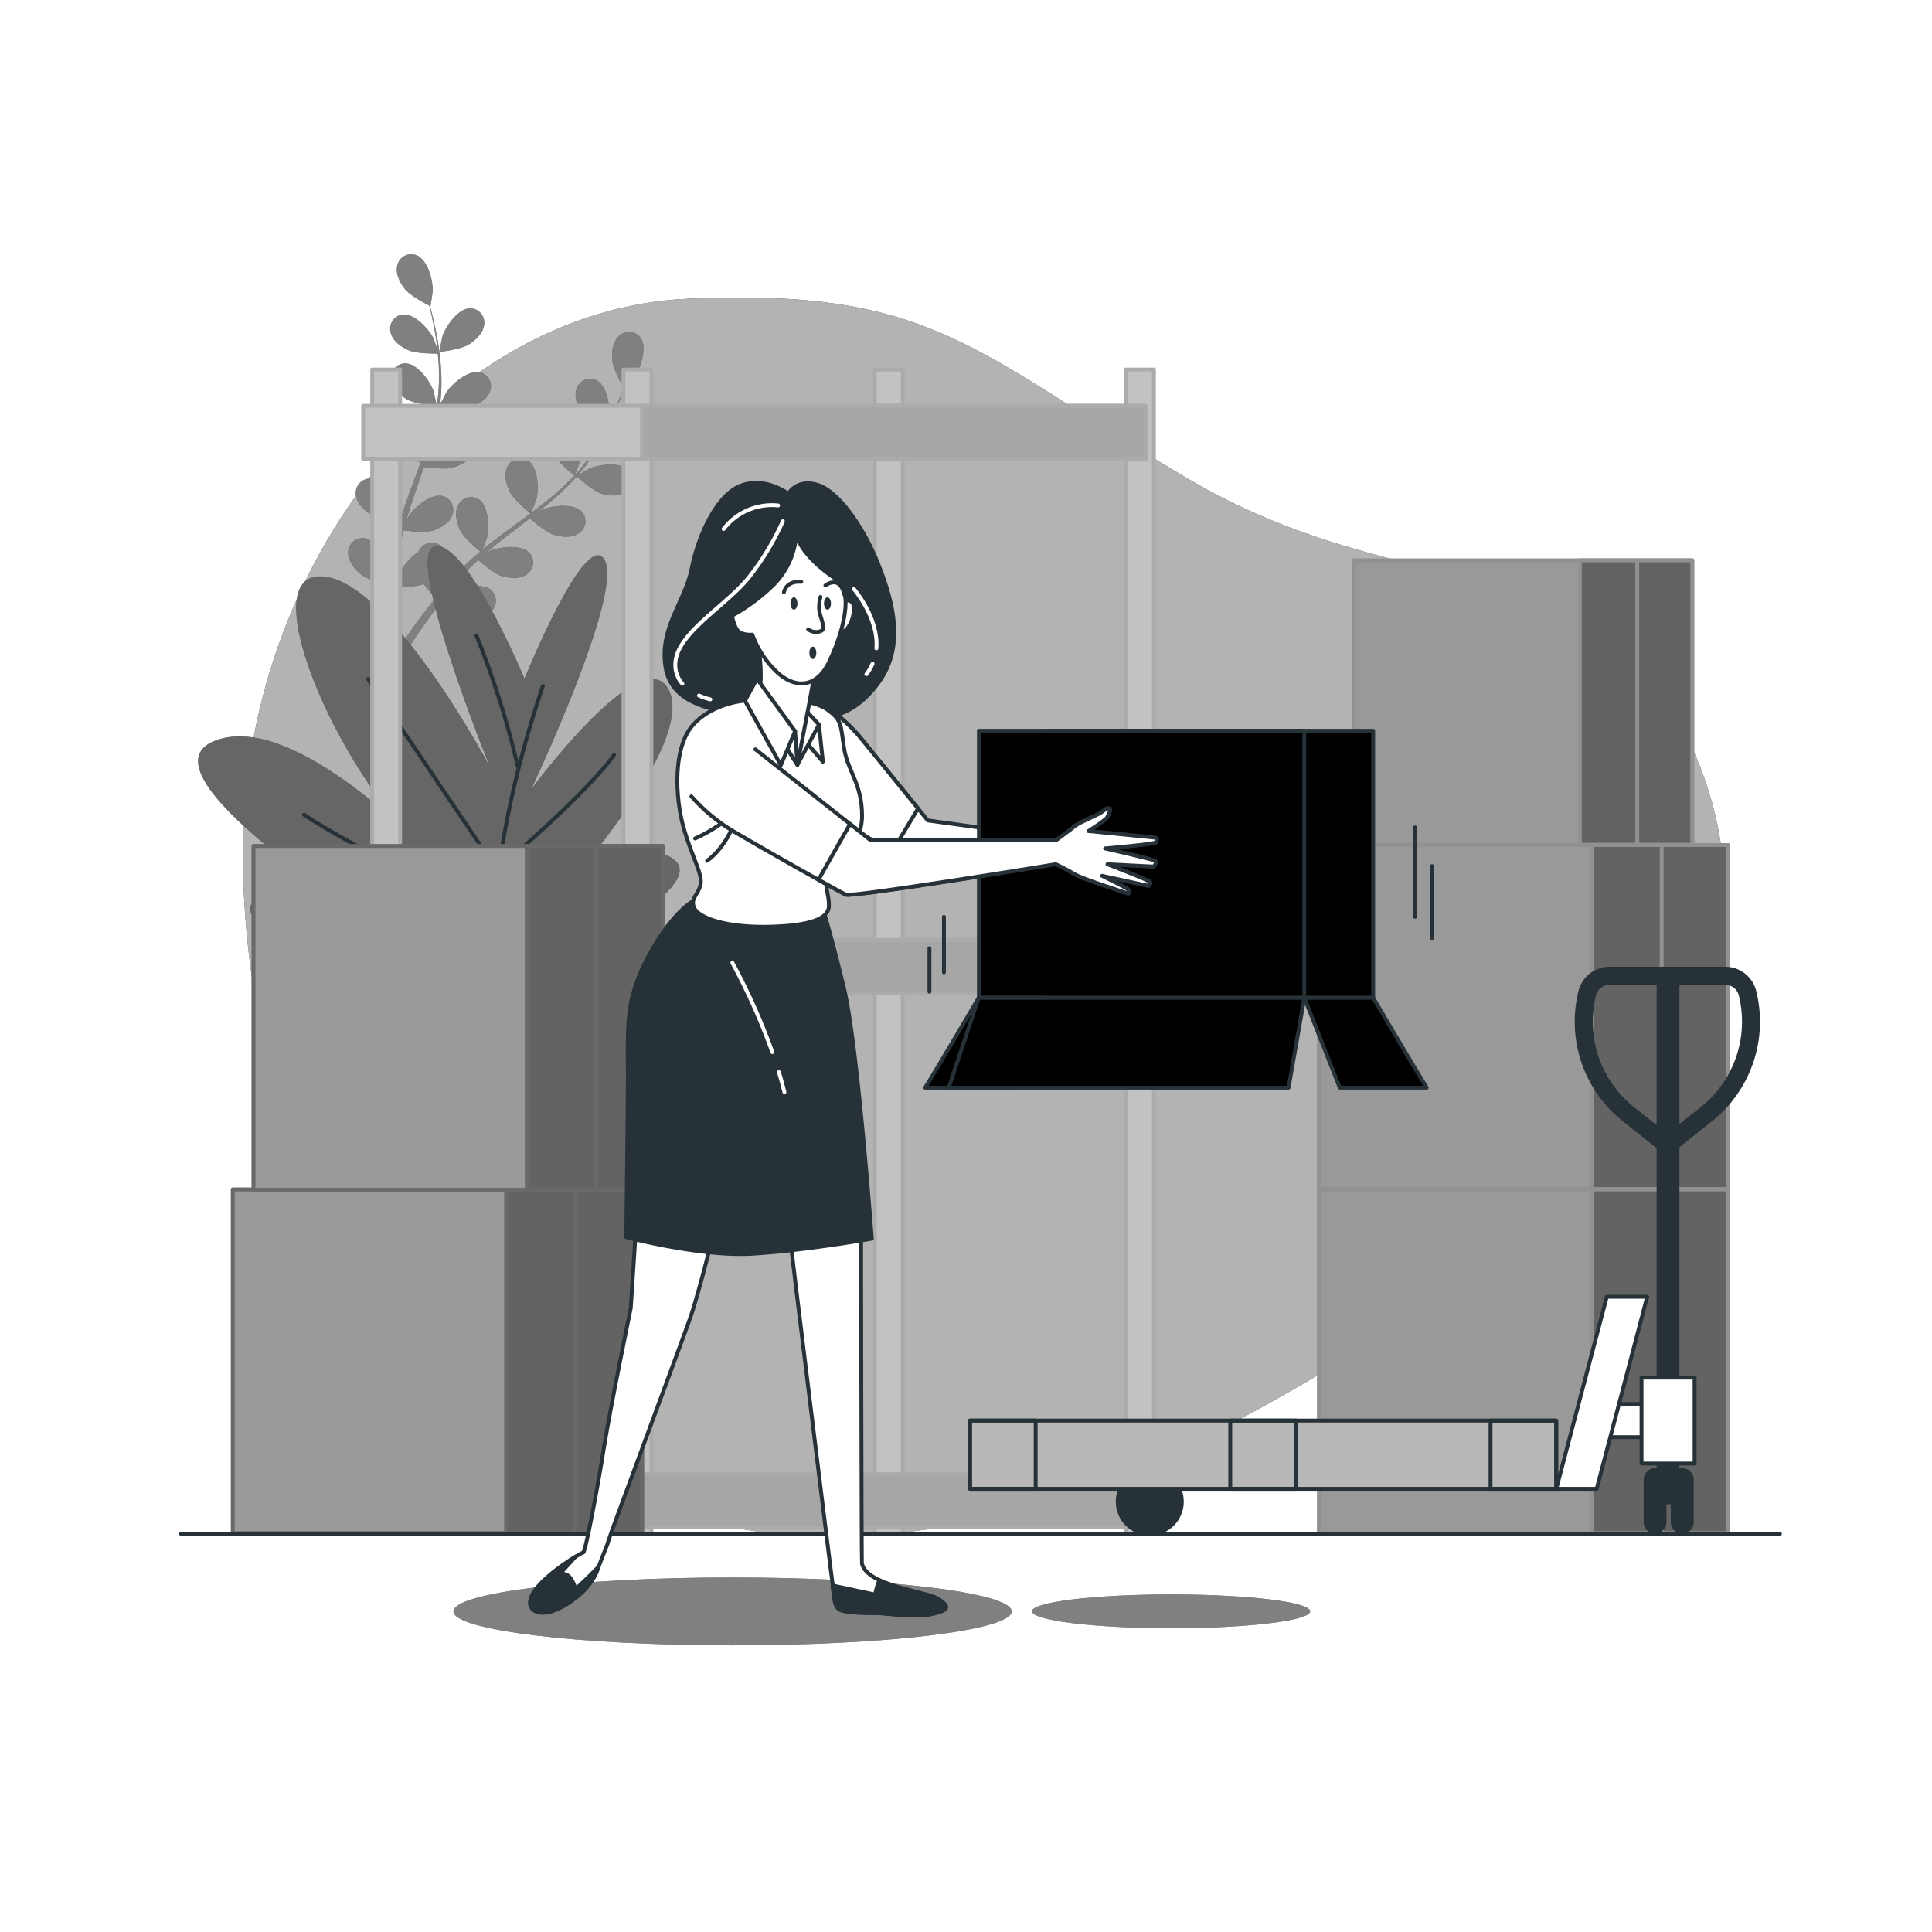 <svg class="animated" id="freepik_stories-empty" xmlns="http://www.w3.org/2000/svg" xmlns:xlink="http://www.w3.org/1999/xlink" viewBox="0 0 500 500" version="1.1" xmlns:svgjs="http://svgjs.com/svgjs"><style>svg#freepik_stories-empty:not(.animated) .animable {opacity: 0;}svg#freepik_stories-empty.animated #freepik--background-simple--inject-86 {animation: 1.5s Infinite  linear wind;animation-delay: 0s;}svg#freepik_stories-empty.animated #freepik--Plants--inject-86 {animation: 1.5s Infinite  linear wind;animation-delay: 0s;}svg#freepik_stories-empty.animated #freepik--Boxes--inject-86 {animation: 6s Infinite  linear floating;animation-delay: 0s;}svg#freepik_stories-empty.animated #freepik--Character--inject-86 {animation: 6s Infinite  linear wind;animation-delay: 0s;}            @keyframes wind {                0% {                    transform: rotate( 0deg );                }                25% {                    transform: rotate( 1deg );                }                75% {                    transform: rotate( -1deg );                }            }                    @keyframes floating {                0% {                    opacity: 1;                    transform: translateY(0px);                }                50% {                    transform: translateY(-10px);                }                100% {                    opacity: 1;                    transform: translateY(0px);                }            }        </style><g id="freepik--background-simple--inject-86" class="animable" style="transform-origin: 254.593px 237.305px;"><path d="M101.17,344.29s40.41,51.17,109.47,53.25,130.82-41,181.77-74.52,67.67-89.68,42.23-136-71.6-30.45-127-63S242.31,74.4,178,77.32,60.54,148.92,62.88,225.86,101.17,344.29,101.17,344.29Z" style="fill: #000000; transform-origin: 254.593px 237.305px;" id="elwvt1a75wxt7" class="animable"></path><g id="eltxkfy6hveq"><path d="M101.17,344.29s40.41,51.17,109.47,53.25,130.82-41,181.77-74.52,67.67-89.68,42.23-136-71.6-30.45-127-63S242.31,74.4,178,77.32,60.54,148.92,62.88,225.86,101.17,344.29,101.17,344.29Z" style="fill: rgb(255, 255, 255); opacity: 0.7; transform-origin: 254.593px 237.305px;" class="animable" id="eleegvo67utkm"></path></g></g><g id="freepik--Plants--inject-86" class="animable" style="transform-origin: 113.579px 157.342px;"><path d="M113.73,91.08c-.06,0,.7-3.73.77-4,.86-2.67,4.1-7.31,7.23-7.3A3.71,3.71,0,0,1,125.3,84c-.23,2.2-2.21,4.08-4,5.16C119.2,90.47,113.73,91.08,113.73,91.08Z" style="fill: #000000; transform-origin: 119.531px 85.43px;" id="elilufh5rmnfe" class="animable"></path><path d="M107.66,66c3,1.06,4.42,6.52,4.32,9.32,0,.24-.56,4-.61,4l-.06,0c.23.86.48,1.79.73,2.81.44,1.88.92,4,1.29,6.36a65.63,65.63,0,0,1,.84,7.64,48.28,48.28,0,0,1-.29,8.6.36.36,0,0,0,0,.1c.39-.83,1.55-3.13,1.65-3.29,1.54-2.34,5.88-6,8.91-5.13a3.7,3.7,0,0,1,2.32,5c-.8,2.06-3.2,3.35-5.21,3.92-2.27.65-7.33-.11-7.73-.18a65.43,65.43,0,0,1-1.86,8.57q-.7,2.46-1.52,4.91c.35-.71.68-1.34.73-1.42,1.54-2.35,5.89-6,8.91-5.13a3.7,3.7,0,0,1,2.32,5c-.8,2.06-3.2,3.35-5.21,3.92s-6.37,0-7.51-.15l-.63,1.88c-1,3-2.09,6-3,8.94-.33,1-.62,2.08-.91,3.12.32-.63.59-1.16.64-1.24,1.53-2.34,5.88-6,8.9-5.13a3.72,3.72,0,0,1,2.33,5c-.8,2.07-3.21,3.35-5.22,3.93s-5.94.07-7.3-.12c-.27,1.07-.53,2.14-.74,3.19-.13.73-.3,1.41-.39,2.14l-.3,2.15c-.14,1.37-.3,2.78-.4,4.12-.08.93-.14,1.82-.2,2.72.32-1,1-3.07,1-3.23a14.42,14.42,0,0,1,4.8-5.46,3.63,3.63,0,0,1,.41-.72,3.7,3.7,0,0,1,5.45-.85c2.38,2.05,1.78,7.67.69,10.25-.06.15-.95,1.72-1.52,2.71.43-.53.83-1.05,1.28-1.58.87-1.07,1.77-2.11,2.73-3.23l1.47-1.59c.48-.54,1.06-1,1.59-1.59,1.25-1.21,2.58-2.38,3.95-3.53-.93-.76-4.21-3.52-5.15-5.4s-1.61-4.51-.63-6.5a3.72,3.72,0,0,1,5.27-1.67c2.65,1.67,2.92,7.32,2.23,10,0,.17-.76,2.06-1.17,3.09.83-.68,1.65-1.36,2.51-2,2.48-1.91,5.05-3.78,7.6-5.65l2.33-1.72c-.33-.27-4.29-3.47-5.35-5.58-.93-1.87-1.61-4.51-.63-6.49a3.71,3.71,0,0,1,5.27-1.67c2.66,1.66,2.92,7.31,2.23,10-.05.2-1.08,2.92-1.37,3.6,1.7-1.27,3.39-2.55,5-3.89a64.65,64.65,0,0,0,6.2-5.77c-.15-.13-4.3-3.45-5.38-5.6-.94-1.87-1.61-4.52-.63-6.5a3.71,3.71,0,0,1,5.26-1.67c2.66,1.67,2.93,7.32,2.24,10,0,.18-.83,2.25-1.22,3.23l.15.1a48.44,48.44,0,0,0,5.09-6.84c.84-1.33,1.56-2.64,2.24-3.93-.84-.54-4.63-3.05-5.82-4.88s-2.09-4.31-1.34-6.39a3.71,3.71,0,0,1,5.05-2.24c2.83,1.37,3.71,7,3.32,9.73,0,.15-.4,1.66-.69,2.75.29-.59.61-1.19.88-1.76,1-2.13,1.85-4.15,2.55-6,.4-1,.73-1.95,1-2.83-.55-1-2.69-4.84-2.9-7s.13-4.78,1.76-6.28a3.71,3.71,0,0,1,5.51.34c1.88,2.51.09,7.88-1.53,10.16-.14.2-2.69,3-2.72,3l0-.06c-.28.85-.58,1.76-.94,2.74-.66,1.82-1.43,3.86-2.42,6a67.81,67.81,0,0,1-3.53,6.83,48.53,48.53,0,0,1-5,7l-.07.08c.78-.48,3-1.76,3.19-1.84,2.58-1.1,8.2-1.72,10.26.64a3.71,3.71,0,0,1-.82,5.46c-1.81,1.28-4.52,1-6.52.4-2.25-.72-6-4.14-6.34-4.42a65,65,0,0,1-6.28,6.12c-1.29,1.11-2.63,2.19-4,3.26.69-.4,1.31-.75,1.4-.79,2.57-1.1,8.19-1.72,10.25.64a3.7,3.7,0,0,1-.82,5.46c-1.8,1.28-4.52,1-6.51.4s-5.32-3.5-6.18-4.27c-.53.4-1,.81-1.57,1.22-2.51,1.92-5,3.83-7.45,5.79-.85.68-1.66,1.39-2.48,2.1l1.22-.68c2.57-1.1,8.19-1.73,10.25.63a3.72,3.72,0,0,1-.82,5.47c-1.8,1.28-4.52,1-6.51.39s-5-3.22-6-4.13c-.81.75-1.63,1.5-2.38,2.26-.51.53-1,1-1.5,1.57l-1.44,1.62c-.87,1.07-1.78,2.16-2.61,3.22-.58.73-1.12,1.44-1.66,2.16.83-.7,2.51-2,2.66-2.12,2.37-1.48,7.84-3,10.23-.92a3.71,3.71,0,0,1,0,5.52c-1.6,1.54-4.32,1.7-6.38,1.38-2.28-.36-6.4-3-6.91-3.38-.9,1.19-1.76,2.34-2.56,3.45-2.77,3.83-4.93,7.13-6.41,9.45l-.15.24-1.92-.93.3-.46c1.55-2.32,3.81-5.6,6.69-9.4.91-1.21,1.9-2.48,2.93-3.77a40.65,40.65,0,0,1-3-3.69c-2.21.87-6.79.9-7.39.9-.09,1.48-.17,2.93-.23,4.29-.2,4.72-.18,8.66-.13,11.42v.32l-2.11-1c0-2.74.11-6.44.39-10.82.09-1.5.22-3.11.37-4.76-.59-.15-5.36-1.37-7.16-2.81-1.63-1.31-3.35-3.42-3.29-5.64a3.71,3.71,0,0,1,4.08-3.72c3.11.4,5.72,5.42,6.23,8.17,0,.17.16,2,.22,3.1.07-.67.12-1.33.2-2,.13-1.37.31-2.73.5-4.2.11-.71.23-1.42.34-2.14s.3-1.46.45-2.2c.38-1.7.84-3.41,1.35-5.12-1.2-.12-5.45-.62-7.27-1.67s-3.84-2.87-4.11-5.07a3.71,3.71,0,0,1,3.47-4.3c3.13-.07,6.47,4.49,7.39,7.14.06.16.51,2.13.74,3.22.31-1,.61-2.05,1-3.08,1-3,2.13-5.93,3.23-8.9.34-.91.66-1.82,1-2.73-.43,0-5.5-.53-7.54-1.7-1.81-1-3.83-2.87-4.11-5.07a3.72,3.72,0,0,1,3.47-4.3c3.14-.07,6.48,4.49,7.4,7.14.07.2.71,3,.84,3.76.72-2,1.43-4,2-6a64.85,64.85,0,0,0,2-8.24c-.2,0-5.49-.5-7.58-1.7-1.82-1-3.84-2.87-4.11-5.07a3.7,3.7,0,0,1,3.47-4.29c3.13-.08,6.47,4.48,7.39,7.13.06.17.56,2.33.77,3.37h.17a47.81,47.81,0,0,0,.48-8.51c0-1.57-.15-3.06-.3-4.51-1,0-5.54,0-7.54-.87s-4.13-2.43-4.65-4.58a3.71,3.71,0,0,1,3-4.65c3.11-.43,6.93,3.75,8.14,6.27.06.14.58,1.61.93,2.69-.07-.66-.14-1.34-.23-2-.31-2.35-.75-4.48-1.15-6.37-.24-1.07-.47-2-.7-2.93-1-.5-4.92-2.56-6.26-4.22s-2.54-4.07-2-6.21A3.71,3.71,0,0,1,107.66,66Z" style="fill: #000000; transform-origin: 128.322px 117.577px;" id="elc0nr8hs7i1r" class="animable"></path><path d="M164.34,114.29c-2.45-.1-7.35-2.61-7.35-2.61s2.63-2.73,2.82-2.88c2.19-1.74,7.45-3.83,10.06-2.09a3.7,3.7,0,0,1,.65,5.48C169.12,113.9,166.43,114.38,164.34,114.29Z" style="fill: #000000; transform-origin: 164.219px 110.178px;" id="eli6ot1gfx5l" class="animable"></path><g id="elmt414uwohb"><g style="opacity: 0.5; transform-origin: 130.783px 117.577px;" class="animable" id="el8i00f69ce8"><path d="M113.73,91.08c-.06,0,.7-3.73.77-4,.86-2.67,4.1-7.31,7.23-7.3A3.71,3.71,0,0,1,125.3,84c-.23,2.2-2.21,4.08-4,5.16C119.2,90.47,113.73,91.08,113.73,91.08Z" style="fill: rgb(255, 255, 255); transform-origin: 119.531px 85.43px;" id="eldjup5sbspbn" class="animable"></path><path d="M107.66,66c3,1.06,4.42,6.52,4.32,9.32,0,.24-.56,4-.61,4l-.06,0c.23.86.48,1.79.73,2.81.44,1.88.92,4,1.29,6.36a65.63,65.63,0,0,1,.84,7.64,48.28,48.28,0,0,1-.29,8.6.36.36,0,0,0,0,.1c.39-.83,1.55-3.13,1.65-3.29,1.54-2.34,5.88-6,8.91-5.13a3.7,3.7,0,0,1,2.32,5c-.8,2.06-3.2,3.35-5.21,3.92-2.27.65-7.33-.11-7.73-.18a65.43,65.43,0,0,1-1.86,8.57q-.7,2.46-1.52,4.91c.35-.71.68-1.34.73-1.42,1.54-2.35,5.89-6,8.91-5.13a3.7,3.7,0,0,1,2.32,5c-.8,2.06-3.2,3.35-5.21,3.92s-6.37,0-7.51-.15l-.63,1.88c-1,3-2.09,6-3,8.94-.33,1-.62,2.08-.91,3.12.32-.63.59-1.16.64-1.24,1.53-2.34,5.88-6,8.9-5.13a3.72,3.72,0,0,1,2.33,5c-.8,2.07-3.21,3.35-5.22,3.93s-5.94.07-7.3-.12c-.27,1.07-.53,2.14-.74,3.19-.13.73-.3,1.41-.39,2.14l-.3,2.15c-.14,1.37-.3,2.78-.4,4.12-.08.93-.14,1.82-.2,2.72.32-1,1-3.07,1-3.23a14.42,14.42,0,0,1,4.8-5.46,3.63,3.63,0,0,1,.41-.72,3.7,3.7,0,0,1,5.45-.85c2.38,2.05,1.78,7.67.69,10.25-.06.15-.95,1.72-1.52,2.71.43-.53.83-1.05,1.28-1.58.87-1.07,1.77-2.11,2.73-3.23l1.47-1.59c.48-.54,1.06-1,1.59-1.59,1.25-1.21,2.58-2.38,3.95-3.53-.93-.76-4.21-3.52-5.15-5.4s-1.61-4.51-.63-6.5a3.72,3.72,0,0,1,5.27-1.67c2.65,1.67,2.92,7.32,2.23,10,0,.17-.76,2.06-1.17,3.09.83-.68,1.65-1.36,2.51-2,2.48-1.91,5.05-3.78,7.6-5.65l2.33-1.72c-.33-.27-4.29-3.47-5.35-5.58-.93-1.87-1.61-4.51-.63-6.49a3.71,3.71,0,0,1,5.27-1.67c2.66,1.66,2.92,7.31,2.23,10-.05.2-1.08,2.92-1.37,3.6,1.7-1.27,3.39-2.55,5-3.89a64.65,64.65,0,0,0,6.2-5.77c-.15-.13-4.3-3.45-5.38-5.6-.94-1.87-1.61-4.52-.63-6.5a3.71,3.71,0,0,1,5.26-1.67c2.66,1.67,2.93,7.32,2.24,10,0,.18-.83,2.25-1.22,3.23l.15.1a48.44,48.44,0,0,0,5.09-6.84c.84-1.33,1.56-2.64,2.24-3.93-.84-.54-4.63-3.05-5.82-4.88s-2.09-4.31-1.34-6.39a3.71,3.71,0,0,1,5.05-2.24c2.83,1.37,3.71,7,3.32,9.73,0,.15-.4,1.66-.69,2.75.29-.59.61-1.19.88-1.76,1-2.13,1.85-4.15,2.55-6,.4-1,.73-1.95,1-2.83-.55-1-2.69-4.84-2.9-7s.13-4.78,1.76-6.28a3.71,3.71,0,0,1,5.51.34c1.88,2.51.09,7.88-1.53,10.16-.14.2-2.69,3-2.72,3l0-.06c-.28.85-.58,1.76-.94,2.74-.66,1.82-1.43,3.86-2.42,6a67.81,67.81,0,0,1-3.53,6.83,48.53,48.53,0,0,1-5,7l-.07.08c.78-.48,3-1.76,3.19-1.84,2.58-1.1,8.2-1.72,10.26.64a3.71,3.71,0,0,1-.82,5.46c-1.81,1.28-4.52,1-6.52.4-2.25-.72-6-4.14-6.34-4.42a65,65,0,0,1-6.28,6.12c-1.29,1.11-2.63,2.19-4,3.26.69-.4,1.31-.75,1.4-.79,2.57-1.1,8.19-1.72,10.25.64a3.7,3.7,0,0,1-.82,5.46c-1.8,1.28-4.52,1-6.51.4s-5.32-3.5-6.18-4.27c-.53.4-1,.81-1.57,1.22-2.51,1.92-5,3.83-7.45,5.79-.85.68-1.66,1.39-2.48,2.1l1.22-.68c2.57-1.1,8.19-1.73,10.25.63a3.72,3.72,0,0,1-.82,5.47c-1.8,1.28-4.52,1-6.51.39s-5-3.22-6-4.13c-.81.75-1.63,1.5-2.38,2.26-.51.53-1,1-1.5,1.57l-1.44,1.62c-.87,1.07-1.78,2.16-2.61,3.22-.58.73-1.12,1.44-1.66,2.16.83-.7,2.51-2,2.66-2.12,2.37-1.48,7.84-3,10.23-.92a3.71,3.71,0,0,1,0,5.52c-1.6,1.54-4.32,1.7-6.38,1.38-2.28-.36-6.4-3-6.91-3.38-.9,1.19-1.76,2.34-2.56,3.45-2.77,3.83-4.93,7.13-6.41,9.45l-.15.24-1.92-.93.3-.46c1.55-2.32,3.81-5.6,6.69-9.4.91-1.21,1.9-2.48,2.93-3.77a40.65,40.65,0,0,1-3-3.69c-2.21.87-6.79.9-7.39.9-.09,1.48-.17,2.93-.23,4.29-.2,4.72-.18,8.66-.13,11.42v.32l-2.11-1c0-2.74.11-6.44.39-10.82.09-1.5.22-3.11.37-4.76-.59-.15-5.36-1.37-7.16-2.81-1.63-1.31-3.35-3.42-3.29-5.64a3.71,3.71,0,0,1,4.08-3.72c3.11.4,5.72,5.42,6.23,8.17,0,.17.16,2,.22,3.1.07-.67.12-1.33.2-2,.13-1.37.31-2.73.5-4.2.11-.71.23-1.42.34-2.14s.3-1.46.45-2.2c.38-1.7.84-3.41,1.35-5.12-1.2-.12-5.45-.62-7.27-1.67s-3.84-2.87-4.11-5.07a3.71,3.71,0,0,1,3.47-4.3c3.13-.07,6.47,4.49,7.39,7.14.06.16.51,2.13.74,3.22.31-1,.61-2.05,1-3.08,1-3,2.13-5.93,3.23-8.9.34-.91.66-1.82,1-2.73-.43,0-5.5-.53-7.54-1.7-1.81-1-3.83-2.87-4.11-5.07a3.72,3.72,0,0,1,3.47-4.3c3.14-.07,6.48,4.49,7.4,7.14.07.2.71,3,.84,3.76.72-2,1.43-4,2-6a64.85,64.85,0,0,0,2-8.24c-.2,0-5.49-.5-7.58-1.7-1.82-1-3.84-2.87-4.11-5.07a3.7,3.7,0,0,1,3.47-4.29c3.13-.08,6.47,4.48,7.39,7.13.06.17.56,2.33.77,3.37h.17a47.81,47.81,0,0,0,.48-8.51c0-1.57-.15-3.06-.3-4.51-1,0-5.54,0-7.54-.87s-4.13-2.43-4.65-4.58a3.71,3.71,0,0,1,3-4.65c3.11-.43,6.93,3.75,8.14,6.27.06.14.58,1.61.93,2.69-.07-.66-.14-1.34-.23-2-.31-2.35-.75-4.48-1.15-6.37-.24-1.07-.47-2-.7-2.93-1-.5-4.92-2.56-6.26-4.22s-2.54-4.07-2-6.21A3.71,3.71,0,0,1,107.66,66Z" style="fill: rgb(255, 255, 255); transform-origin: 128.322px 117.577px;" id="elfvirjqmswl6" class="animable"></path><path d="M164.34,114.29c-2.45-.1-7.35-2.61-7.35-2.61s2.63-2.73,2.82-2.88c2.19-1.74,7.45-3.83,10.06-2.09a3.7,3.7,0,0,1,.65,5.48C169.12,113.9,166.43,114.38,164.34,114.29Z" style="fill: rgb(255, 255, 255); transform-origin: 164.219px 110.178px;" id="el2zux9jqc0ve" class="animable"></path></g></g><path d="M135.73,175.65s-14.87-35.84-23.19-34.28,14.27,57.14,14.27,57.14-26.16-49.35-44-49.35S89.35,203.7,112,221.88c0,0-35.68-38.44-56.49-30.13S97.08,239,97.08,239,60.81,227.59,65,236.43s15.46,10.38,15.46,10.38L90,248.89h52l8-3.11s33.3-16.63,24.38-23.38-28.54,7.79-28.54,7.79,33.89-37.4,27.35-51.42-35.68,25.45-35.68,25.45,23.79-50.39,19-59.22S135.73,175.65,135.73,175.65Z" style="fill: #000000; transform-origin: 113.579px 195.105px;" id="elvo1njhao6bi" class="animable"></path><g id="elw4kytl6mt6"><path d="M135.73,175.65s-14.87-35.84-23.19-34.28,14.27,57.14,14.27,57.14-26.16-49.35-44-49.35S89.35,203.7,112,221.88c0,0-35.68-38.44-56.49-30.13S97.08,239,97.08,239,60.81,227.59,65,236.43s15.46,10.38,15.46,10.38L96,248.89h42l12-3.11s33.3-16.63,24.38-23.38-28.54,7.79-28.54,7.79,33.89-37.4,27.35-51.42-35.68,25.45-35.68,25.45,23.79-50.39,19-59.22S135.73,175.65,135.73,175.65Z" style="fill: rgb(255, 255, 255); opacity: 0.4; transform-origin: 113.579px 195.105px;" class="animable" id="el3n3sw6jjeaw"></path></g><path d="M140.49,177.54c-13.08,38.65-13.08,66-13.08,66s15.46.6,31.51-11.3" style="fill: none; stroke: rgb(38, 50, 56); stroke-linecap: round; stroke-linejoin: round; transform-origin: 143.165px 210.543px;" id="elgcl8najqyk" class="animable"></path><path d="M134,198.35a232.21,232.21,0,0,0-10.71-33.89" style="fill: none; stroke: rgb(38, 50, 56); stroke-linecap: round; stroke-linejoin: round; transform-origin: 128.645px 181.405px;" id="eldjhkk9qb7qs" class="animable"></path><path d="M95.3,175.75l33.29,49.36s22.6-19,30.33-29.73" style="fill: none; stroke: rgb(38, 50, 56); stroke-linecap: round; stroke-linejoin: round; transform-origin: 127.11px 200.43px;" id="eljsiv8hvnbtp" class="animable"></path><path d="M128,237s-35.08-16.65-49.35-26.16" style="fill: none; stroke: rgb(38, 50, 56); stroke-linecap: round; stroke-linejoin: round; transform-origin: 103.325px 223.92px;" id="elosx22qwm2r" class="animable"></path></g><g id="freepik--Shelf--inject-86" class="animable" style="transform-origin: 196.31px 246.275px;"><rect x="226.38" y="95.63" width="7.23" height="301.29" style="fill: rgb(194, 194, 194); stroke: rgb(171, 171, 171); stroke-linecap: round; stroke-linejoin: round; transform-origin: 229.995px 246.275px;" id="elnx7fyuqp5k" class="animable"></rect><rect x="96.32" y="95.63" width="7.23" height="301.29" style="fill: rgb(194, 194, 194); stroke: rgb(171, 171, 171); stroke-linecap: round; stroke-linejoin: round; transform-origin: 99.935px 246.275px;" id="eli0fdces7q1" class="animable"></rect><rect x="161.35" y="95.63" width="7.23" height="301.29" style="fill: rgb(194, 194, 194); stroke: rgb(171, 171, 171); stroke-linecap: round; stroke-linejoin: round; transform-origin: 164.965px 246.275px;" id="elsg0jenh8gq9" class="animable"></rect><rect x="291.4" y="95.63" width="7.23" height="301.29" style="fill: rgb(194, 194, 194); stroke: rgb(171, 171, 171); stroke-linecap: round; stroke-linejoin: round; transform-origin: 295.015px 246.275px;" id="eldnx3vxfgq4k" class="animable"></rect><rect x="93.99" y="105.02" width="202.47" height="13.73" style="fill: rgb(194, 194, 194); stroke: rgb(171, 171, 171); stroke-linecap: round; stroke-linejoin: round; transform-origin: 195.225px 111.885px;" id="eli4ozw91pszo" class="animable"></rect><rect x="166.16" y="105.02" width="130.3" height="13.73" style="fill: rgb(166, 166, 166); stroke: rgb(171, 171, 171); stroke-linecap: round; stroke-linejoin: round; transform-origin: 231.31px 111.885px;" id="el8zjxro0314b" class="animable"></rect><rect x="93.99" y="243.27" width="202.47" height="13.73" style="fill: rgb(194, 194, 194); stroke: rgb(171, 171, 171); stroke-linecap: round; stroke-linejoin: round; transform-origin: 195.225px 250.135px;" id="elcqfqeoeh2yk" class="animable"></rect><rect x="166.16" y="243.27" width="130.3" height="13.73" style="fill: rgb(166, 166, 166); stroke: rgb(171, 171, 171); stroke-linecap: round; stroke-linejoin: round; transform-origin: 231.31px 250.135px;" id="elbzleif19ytw" class="animable"></rect><rect x="93.99" y="381.51" width="202.47" height="13.73" style="fill: rgb(194, 194, 194); stroke: rgb(171, 171, 171); stroke-linecap: round; stroke-linejoin: round; transform-origin: 195.225px 388.375px;" id="el7ef72zv0ufs" class="animable"></rect><rect x="166.16" y="381.51" width="130.3" height="13.73" style="fill: rgb(166, 166, 166); stroke: rgb(171, 171, 171); stroke-linecap: round; stroke-linejoin: round; transform-origin: 231.31px 388.375px;" id="eleetnsa44blw" class="animable"></rect></g><g id="freepik--Boxes--inject-86" class="animable" style="transform-origin: 253.755px 270.96px;"><rect x="60.23" y="307.8" width="105.96" height="89.01" style="fill: #000000; transform-origin: 113.21px 352.305px;" id="elzxv3t9wtimi" class="animable"></rect><g style="clip-path: url(&quot;#freepik--clip-path--inject-86&quot;); transform-origin: 113.21px 352.305px;" id="el2wg0kw9bfo8" class="animable"><g id="el3fvfuxlmz32"><rect x="60.23" y="307.8" width="105.96" height="89.01" style="fill: rgb(255, 255, 255); stroke: rgb(105, 105, 105); stroke-linecap: round; stroke-linejoin: round; opacity: 0.6; transform-origin: 113.21px 352.305px;" class="animable" id="elkvtpuh3f1"></rect></g></g><rect x="60.23" y="307.8" width="105.96" height="89.01" style="fill: none; stroke: rgb(105, 105, 105); stroke-linecap: round; stroke-linejoin: round; transform-origin: 113.21px 352.305px;" id="elzms9vf03hg" class="animable"></rect><rect x="130.98" y="307.8" width="35.21" height="89.01" style="fill: #000000; transform-origin: 148.585px 352.305px;" id="elskn1ff59qrf" class="animable"></rect><g style="clip-path: url(&quot;#freepik--clip-path-2--inject-86&quot;); transform-origin: 148.585px 352.305px;" id="eljp0njcpcqgb" class="animable"><g id="elrbquo8wlly8"><rect x="130.98" y="307.8" width="35.21" height="89.01" style="fill: rgb(255, 255, 255); stroke: rgb(105, 105, 105); stroke-linecap: round; stroke-linejoin: round; opacity: 0.39; transform-origin: 148.585px 352.305px;" class="animable" id="elkaree4ohanh"></rect></g></g><rect x="130.98" y="307.8" width="35.21" height="89.01" style="fill: none; stroke: rgb(105, 105, 105); stroke-linecap: round; stroke-linejoin: round; transform-origin: 148.585px 352.305px;" id="elp5316nc2ld" class="animable"></rect><line x1="148.95" y1="308.04" x2="148.95" y2="396.92" style="fill: none; stroke: rgb(105, 105, 105); stroke-linecap: round; stroke-linejoin: round; transform-origin: 148.95px 352.48px;" id="elkk8qes8voh" class="animable"></line><rect x="65.58" y="218.93" width="105.96" height="89.01" style="fill: #000000; transform-origin: 118.56px 263.435px;" id="elv5wu4mxvyk" class="animable"></rect><g style="clip-path: url(&quot;#freepik--clip-path-3--inject-86&quot;); transform-origin: 118.56px 263.435px;" id="el9psripbham" class="animable"><g id="elc8r6mjuz519"><rect x="65.58" y="218.93" width="105.96" height="89.01" style="fill: rgb(255, 255, 255); stroke: rgb(105, 105, 105); stroke-linecap: round; stroke-linejoin: round; opacity: 0.6; transform-origin: 118.56px 263.435px;" class="animable" id="elzipebb36lyt"></rect></g></g><rect x="65.58" y="218.93" width="105.96" height="89.01" style="fill: none; stroke: rgb(105, 105, 105); stroke-linecap: round; stroke-linejoin: round; transform-origin: 118.56px 263.435px;" id="el63ka6q6sbwi" class="animable"></rect><rect x="136.33" y="218.93" width="35.21" height="89.01" style="fill: #000000; transform-origin: 153.935px 263.435px;" id="el88js4oouhdp" class="animable"></rect><g style="clip-path: url(&quot;#freepik--clip-path-4--inject-86&quot;); transform-origin: 153.935px 263.435px;" id="el0tnik6kxoi" class="animable"><g id="el4d5jqpfj78z"><rect x="136.33" y="218.93" width="35.21" height="89.01" style="fill: rgb(255, 255, 255); stroke: rgb(105, 105, 105); stroke-linecap: round; stroke-linejoin: round; opacity: 0.39; transform-origin: 153.935px 263.435px;" class="animable" id="elg332hm69rbp"></rect></g></g><rect x="136.33" y="218.93" width="35.21" height="89.01" style="fill: none; stroke: rgb(105, 105, 105); stroke-linecap: round; stroke-linejoin: round; transform-origin: 153.935px 263.435px;" id="ellf6kymit03" class="animable"></rect><line x1="154.3" y1="219.17" x2="154.3" y2="308.05" style="fill: none; stroke: rgb(105, 105, 105); stroke-linecap: round; stroke-linejoin: round; transform-origin: 154.3px 263.61px;" id="elcli7ocstt5d" class="animable"></line><rect x="341.32" y="307.8" width="105.96" height="89.01" style="fill: #000000; transform-origin: 394.3px 352.305px;" id="elvn8tw52dr8h" class="animable"></rect><g style="clip-path: url(&quot;#freepik--clip-path-5--inject-86&quot;); transform-origin: 394.3px 352.305px;" id="elggo4vtei3l" class="animable"><g id="elnmoobg3mx1r"><rect x="341.32" y="307.8" width="105.96" height="89.01" style="fill: rgb(255, 255, 255); stroke: rgb(145, 145, 145); stroke-linecap: round; stroke-linejoin: round; opacity: 0.6; transform-origin: 394.3px 352.305px;" class="animable" id="elx7vd46i4fs"></rect></g></g><rect x="341.32" y="307.8" width="105.96" height="89.01" style="fill: none; stroke: rgb(145, 145, 145); stroke-linecap: round; stroke-linejoin: round; transform-origin: 394.3px 352.305px;" id="el8xdcj7m4sr2" class="animable"></rect><rect x="412.07" y="307.8" width="35.21" height="89.01" style="fill: #000000; transform-origin: 429.675px 352.305px;" id="ely32obtj8lv" class="animable"></rect><g style="clip-path: url(&quot;#freepik--clip-path-6--inject-86&quot;); transform-origin: 429.675px 352.305px;" id="elsyvz7zieon" class="animable"><g id="elysmiygl3ti"><rect x="412.07" y="307.8" width="35.21" height="89.01" style="fill: rgb(255, 255, 255); stroke: rgb(145, 145, 145); stroke-linecap: round; stroke-linejoin: round; opacity: 0.39; transform-origin: 429.675px 352.305px;" class="animable" id="elf4yqs6z234c"></rect></g></g><rect x="412.07" y="307.8" width="35.21" height="89.01" style="fill: none; stroke: rgb(145, 145, 145); stroke-linecap: round; stroke-linejoin: round; transform-origin: 429.675px 352.305px;" id="elvsjbkmyn4r" class="animable"></rect><line x1="430.04" y1="308.04" x2="430.04" y2="396.92" style="fill: none; stroke: rgb(145, 145, 145); stroke-linecap: round; stroke-linejoin: round; transform-origin: 430.04px 352.48px;" id="el1owqgaqqw3q" class="animable"></line><rect x="341.32" y="218.7" width="105.96" height="89.01" style="fill: #000000; transform-origin: 394.3px 263.205px;" id="elhj478hm2925" class="animable"></rect><g style="clip-path: url(&quot;#freepik--clip-path-7--inject-86&quot;); transform-origin: 394.3px 263.205px;" id="elizvxumrseth" class="animable"><g id="eliq4mw448zpb"><rect x="341.32" y="218.7" width="105.96" height="89.01" style="fill: rgb(255, 255, 255); stroke: rgb(145, 145, 145); stroke-linecap: round; stroke-linejoin: round; opacity: 0.6; transform-origin: 394.3px 263.205px;" class="animable" id="elbxz5o9rexh"></rect></g></g><rect x="341.32" y="218.7" width="105.96" height="89.01" style="fill: none; stroke: rgb(145, 145, 145); stroke-linecap: round; stroke-linejoin: round; transform-origin: 394.3px 263.205px;" id="elcnz0krwku19" class="animable"></rect><rect x="412.07" y="218.7" width="35.21" height="89.01" style="fill: #000000; transform-origin: 429.675px 263.205px;" id="el5o3fbp6046n" class="animable"></rect><g style="clip-path: url(&quot;#freepik--clip-path-8--inject-86&quot;); transform-origin: 429.675px 263.205px;" id="el24ems7biba9" class="animable"><g id="elrycdkshsob8"><rect x="412.07" y="218.7" width="35.21" height="89.01" style="fill: rgb(255, 255, 255); stroke: rgb(145, 145, 145); stroke-linecap: round; stroke-linejoin: round; opacity: 0.39; transform-origin: 429.675px 263.205px;" class="animable" id="elz307xd20y9"></rect></g></g><rect x="412.07" y="218.7" width="35.21" height="89.01" style="fill: none; stroke: rgb(145, 145, 145); stroke-linecap: round; stroke-linejoin: round; transform-origin: 429.675px 263.205px;" id="el6anfoisqxby" class="animable"></rect><line x1="430.04" y1="218.94" x2="430.04" y2="307.82" style="fill: none; stroke: rgb(145, 145, 145); stroke-linecap: round; stroke-linejoin: round; transform-origin: 430.04px 263.38px;" id="eldvjswvmd29o" class="animable"></line><rect x="350.32" y="145" width="87.65" height="73.63" style="fill: #000000; transform-origin: 394.145px 181.815px;" id="eledk3rertwr4" class="animable"></rect><g style="clip-path: url(&quot;#freepik--clip-path-9--inject-86&quot;); transform-origin: 394.145px 181.815px;" id="elp6042mlxqm" class="animable"><g id="elmhag7yqkjrl"><rect x="350.32" y="145" width="87.65" height="73.63" style="fill: rgb(255, 255, 255); stroke: rgb(145, 145, 145); stroke-linecap: round; stroke-linejoin: round; opacity: 0.6; transform-origin: 394.145px 181.815px;" class="animable" id="ellw3wn5a1uhi"></rect></g></g><rect x="350.32" y="145" width="87.65" height="73.63" style="fill: none; stroke: rgb(145, 145, 145); stroke-linecap: round; stroke-linejoin: round; transform-origin: 394.145px 181.815px;" id="elj1vt3wolo6g" class="animable"></rect><rect x="408.85" y="145" width="29.12" height="73.63" style="fill: #000000; transform-origin: 423.41px 181.815px;" id="el869rkkv0fre" class="animable"></rect><g style="clip-path: url(&quot;#freepik--clip-path-10--inject-86&quot;); transform-origin: 423.41px 181.815px;" id="el5483t1ofr7j" class="animable"><g id="eldm1f7bsb2a"><rect x="408.85" y="145" width="29.12" height="73.63" style="fill: rgb(255, 255, 255); stroke: rgb(145, 145, 145); stroke-linecap: round; stroke-linejoin: round; opacity: 0.39; transform-origin: 423.41px 181.815px;" class="animable" id="el3llfxh75qdh"></rect></g></g><rect x="408.85" y="145" width="29.12" height="73.63" style="fill: none; stroke: rgb(145, 145, 145); stroke-linecap: round; stroke-linejoin: round; transform-origin: 423.41px 181.815px;" id="elsdrk95nll9" class="animable"></rect><line x1="423.71" y1="145.2" x2="423.71" y2="218.72" style="fill: none; stroke: rgb(145, 145, 145); stroke-linecap: round; stroke-linejoin: round; transform-origin: 423.71px 181.96px;" id="elkjiz17sqa09" class="animable"></line></g><g id="freepik--hand-truck--inject-86" class="animable" style="transform-origin: 353.257px 323.56px;"><rect x="413.03" y="363.35" width="13.73" height="8.59" style="fill: rgb(255, 255, 255); stroke: rgb(38, 50, 56); stroke-linecap: round; stroke-linejoin: round; transform-origin: 419.895px 367.645px;" id="elk901reh39a" class="animable"></rect><circle cx="297.56" cy="388.62" r="8.3" style="fill: rgb(38, 50, 56); stroke: rgb(38, 50, 56); stroke-linecap: round; stroke-linejoin: round; transform-origin: 297.56px 388.62px;" id="elijj31rpp7jr" class="animable"></circle><rect x="429.24" y="251.24" width="4.9" height="137.57" style="fill: rgb(38, 50, 56); stroke: rgb(38, 50, 56); stroke-linecap: round; stroke-linejoin: round; transform-origin: 431.69px 320.025px;" id="elg9kqmmm4fgr" class="animable"></rect><path d="M431.53,299.36l-11.59-9.22a32.91,32.91,0,0,1-11.43-33.67,8.28,8.28,0,0,1,8-6.27h30a8.26,8.26,0,0,1,8,6.27h0a32.9,32.9,0,0,1-11.42,33.67Zm-15-44.47a3.57,3.57,0,0,0-3.48,2.72,28.18,28.18,0,0,0,9.79,28.86l8.67,6.9,8.68-6.9A28.2,28.2,0,0,0,450,257.61h0a3.58,3.58,0,0,0-3.48-2.72Z" style="fill: rgb(38, 50, 56); transform-origin: 431.511px 274.78px;" id="elhh73mi15lkn" class="animable"></path><rect x="251.03" y="367.65" width="151.73" height="17.66" style="fill: rgb(255, 255, 255); transform-origin: 326.895px 376.48px;" id="eli678rxtttm" class="animable"></rect><g style="clip-path: url(&quot;#freepik--clip-path-11--inject-86&quot;); transform-origin: 326.895px 376.48px;" id="elpgvgh6axi1" class="animable"><g id="el1s8ic92tbe9"><rect x="251.03" y="367.65" width="151.73" height="17.66" style="stroke: rgb(38, 50, 56); stroke-linecap: round; stroke-linejoin: round; opacity: 0.28; transform-origin: 326.895px 376.48px;" class="animable" id="elyn7eytp7g29"></rect></g></g><rect x="251.03" y="367.65" width="151.73" height="17.66" style="fill: none; stroke: rgb(38, 50, 56); stroke-linecap: round; stroke-linejoin: round; transform-origin: 326.895px 376.48px;" id="el4eib0yovj3o" class="animable"></rect><rect x="251.03" y="367.65" width="17" height="17.66" style="fill: none; stroke: rgb(38, 50, 56); stroke-linecap: round; stroke-linejoin: round; transform-origin: 259.53px 376.48px;" id="elo9dj6rm48z" class="animable"></rect><rect x="385.75" y="367.65" width="17" height="17.66" style="fill: none; stroke: rgb(38, 50, 56); stroke-linecap: round; stroke-linejoin: round; transform-origin: 394.25px 376.48px;" id="el11kfus3r8umi" class="animable"></rect><rect x="318.39" y="367.65" width="17" height="17.66" style="fill: none; stroke: rgb(38, 50, 56); stroke-linecap: round; stroke-linejoin: round; transform-origin: 326.89px 376.48px;" id="ele7s78zz923b" class="animable"></rect><polygon points="402.76 385.31 413.22 385.31 426.3 335.6 415.84 335.6 402.76 385.31" style="fill: rgb(255, 255, 255); stroke: rgb(38, 50, 56); stroke-linecap: round; stroke-linejoin: round; transform-origin: 414.53px 360.455px;" id="elhki0kfrdnhi" class="animable"></polygon><rect x="424.83" y="356.53" width="13.73" height="22.24" style="fill: rgb(255, 255, 255); stroke: rgb(38, 50, 56); stroke-linecap: round; stroke-linejoin: round; transform-origin: 431.695px 367.65px;" id="elfsn2oiuwwbv" class="animable"></rect><path d="M428.33,396.92h0a3,3,0,0,1-2.95-2.95V382.9a3,3,0,0,1,2.95-2.95h0a3,3,0,0,1,2.95,2.95V394A3,3,0,0,1,428.33,396.92Z" style="fill: rgb(38, 50, 56); transform-origin: 428.33px 388.435px;" id="elno4rpqsued" class="animable"></path><path d="M435.34,396.92h0a3,3,0,0,1-2.95-2.95V382.9a3,3,0,0,1,2.95-2.95h0a3,3,0,0,1,3,2.95V394A3,3,0,0,1,435.34,396.92Z" style="fill: rgb(38, 50, 56); transform-origin: 435.365px 388.435px;" id="elibclf0x8k6l" class="animable"></path></g><g id="freepik--Floor--inject-86" class="animable" style="transform-origin: 253.725px 396.92px;"><line x1="46.82" y1="396.92" x2="460.63" y2="396.92" style="fill: none; stroke: rgb(38, 50, 56); stroke-linecap: round; stroke-linejoin: round; transform-origin: 253.725px 396.92px;" id="elunm6v8qeosb" class="animable"></line></g><g id="freepik--Character--inject-86" class="animable" style="transform-origin: 243.975px 275.394px;"><ellipse cx="189.59" cy="417.03" rx="72.24" ry="8.78" style="fill: #000000; transform-origin: 189.59px 417.03px;" id="el3y87ye5osg" class="animable"></ellipse><g id="elh8c1ws325r"><ellipse cx="189.59" cy="417.03" rx="72.24" ry="8.78" style="fill: rgb(255, 255, 255); opacity: 0.5; transform-origin: 189.59px 417.03px;" class="animable" id="elufe80hitar"></ellipse></g><path d="M339.08,417c0,2.42-16.13,4.38-36,4.38s-36-2-36-4.38,16.12-4.37,36-4.37S339.08,414.62,339.08,417Z" style="fill: #000000; transform-origin: 303.08px 417.005px;" id="elnl9aqhtm9xk" class="animable"></path><g id="elzvff570hvfd"><path d="M339.08,417c0,2.42-16.13,4.38-36,4.38s-36-2-36-4.38,16.12-4.37,36-4.37S339.08,414.62,339.08,417Z" style="fill: rgb(255, 255, 255); opacity: 0.5; transform-origin: 303.08px 417.005px;" class="animable" id="eluxhasqkssin"></path></g><path d="M204,127.79s-5.59-4.39-12-2.2-11.27,12.87-13,21.55-8.38,15.26-6.78,25.44,13.17,11.77,27.14,13.27,21.55-.2,28.13-9.38,3.79-20.35-.1-30.23-10.37-19.05-15.76-20.75S204,127.79,204,127.79Z" style="fill: rgb(38, 50, 56); stroke: rgb(38, 50, 56); stroke-linecap: round; stroke-linejoin: round; transform-origin: 201.706px 155.655px;" id="elloeh36bk0o8" class="animable"></path><path d="M180.9,180a16.55,16.55,0,0,0,2.93,1" style="fill: none; stroke: rgb(255, 255, 255); stroke-linecap: round; stroke-linejoin: round; transform-origin: 182.365px 180.5px;" id="elg8qa4u0tcfq" class="animable"></path><path d="M202.6,134.9A68.93,68.93,0,0,1,194,149.18c-5.72,7.35-18.37,14.29-19.18,22a7.35,7.35,0,0,0,1.77,5.77" style="fill: none; stroke: rgb(255, 255, 255); stroke-linecap: round; stroke-linejoin: round; transform-origin: 188.681px 155.925px;" id="el6aokwi4vpzm" class="animable"></path><path d="M225.81,171.77a12.86,12.86,0,0,1-1.58,2.72" style="fill: none; stroke: rgb(255, 255, 255); stroke-linecap: round; stroke-linejoin: round; transform-origin: 225.02px 173.13px;" id="eljn916axc7u8" class="animable"></path><path d="M221,152.45s6.43,7.42,5.81,15.34" style="fill: none; stroke: rgb(255, 255, 255); stroke-linecap: round; stroke-linejoin: round; transform-origin: 223.926px 160.12px;" id="elu5z9hv0vml" class="animable"></path><path d="M201.38,130.81a15.77,15.77,0,0,0-13.47,5.31c-.23.26-.44.52-.64.78" style="fill: none; stroke: rgb(255, 255, 255); stroke-linecap: round; stroke-linejoin: round; transform-origin: 194.325px 133.814px;" id="el2i8a5gvflx2" class="animable"></path><path d="M164.49,319.3l-1.25,19.24s-5.32,25.81-7,36.45-4.76,26.82-5.32,26.82-9.74,5.55-12.68,10.08.79,6.45,4.87,5,9.62-5.55,11.43-10.42,2.71-6.68,2.83-7.47,19.47-52.74,21.39-58.29,6-21.85,6-21.85l9.51-32.26s10.18,33.17,10.3,34.64,10.52,86.25,11,89.42.34,5.43,2.26,6.11,6.45.68,8.83.68,10.64,1.25,14.71.23,4.53-1.7,1.7-3.74-18.55-3.34-20-9.28c-.12-.45-.23-87.72-.23-87.72s-1.36-28.86-3.62-37h-52.3Z" style="fill: rgb(255, 255, 255); stroke: rgb(38, 50, 56); stroke-linecap: round; stroke-linejoin: round; transform-origin: 191.029px 349.01px;" id="el1nts7ljdzi1" class="animable"></path><path d="M143.1,416.87c4.07-1.48,9.62-5.55,11.43-10.42l.38-1c-2.31,2.46-6,5.88-6,5.88a7.3,7.3,0,0,0-1.47-3.17,2.65,2.65,0,0,0-2.61-.79l4-4.4c-3,1.86-8.4,5.66-10.52,8.93C135.28,416.41,139,418.34,143.1,416.87Z" style="fill: rgb(38, 50, 56); stroke: rgb(38, 50, 56); stroke-linecap: round; stroke-linejoin: round; transform-origin: 146.057px 410.163px;" id="eliei44aefswa" class="animable"></path><path d="M243,413.92c-1.94-1.39-9.91-2.44-15.23-4.87a1.8,1.8,0,0,0-.5.69,20,20,0,0,0-.79,2.94l-11-2.35,0,.31c.45,3.17.34,5.43,2.26,6.11s6.45.68,8.83.68,10.64,1.25,14.71.23S245.87,416,243,413.92Z" style="fill: rgb(38, 50, 56); stroke: rgb(38, 50, 56); stroke-linecap: round; stroke-linejoin: round; transform-origin: 230.145px 413.555px;" id="elnbw5xiv38i" class="animable"></path><path d="M179.73,233s-5.19,2.39-11.47,13.67c-6.87,12.31-5.69,19.15-5.79,34s-.4,39.5-.4,39.5,19,5.09,32.63,4.29,30.92-3.89,30.92-3.89-3.69-50.28-7.18-64.74-5.59-21-5.59-21a82.83,82.83,0,0,1-20.35.3C180.93,234,179.73,233,179.73,233Z" style="fill: rgb(38, 50, 56); stroke: rgb(38, 50, 56); stroke-linecap: round; stroke-linejoin: round; transform-origin: 193.845px 278.773px;" id="el2f45zcdahcn" class="animable"></path><path d="M201.59,277.47c.52,1.71,1,3.44,1.42,5.17" style="fill: none; stroke: rgb(255, 255, 255); stroke-linecap: round; stroke-linejoin: round; transform-origin: 202.3px 280.055px;" id="elu7t5k4sp7bm" class="animable"></path><path d="M189.54,249.17a166.59,166.59,0,0,1,10.34,23.12" style="fill: none; stroke: rgb(255, 255, 255); stroke-linecap: round; stroke-linejoin: round; transform-origin: 194.71px 260.73px;" id="elnnbshwabfcc" class="animable"></path><path d="M307.12,223.44c-.6-.4-10.43-1.94-10.43-1.94l-1.92-.79s11.9.95,12,.45.5-1.1-.3-1.2-16.11-3.21-16.11-3.21,3.89-3.68,4.39-4.48,1.19-2.4.39-2.4-1,.5-2.09,1.2-5.39,2.4-6.59,3.39-4.78,3.59-4.78,3.59l-41.58-5.72s-14.6-18-17.77-21.84a41.47,41.47,0,0,0-7.47-6.8c-3.06-1.35-3,.91-3,.91L218.25,213s16.53,9.85,17.55,9.85,45.68,1.48,45.68,1.48,3,1.4,4.88,2.59,13.87,5,13.87,5,.8-.4-.1-1.1-6.68-3.49-6.68-3.49l12,2.6s.7-.5.4-1-11-4.59-11-4.59l12,.6S307.71,223.84,307.12,223.44Z" style="fill: rgb(255, 255, 255); stroke: rgb(38, 50, 56); stroke-linecap: round; stroke-linejoin: round; transform-origin: 259.593px 207.59px;" id="elf1s5yelp74e" class="animable"></path><path d="M237.59,209.24c-4.31-5.31-12.92-15.91-15.26-18.75a41.47,41.47,0,0,0-7.47-6.8c-3.06-1.35-3,.91-3,.91L218.25,213s7.46,4.44,12.66,7.36Z" style="fill: rgb(255, 255, 255); stroke: rgb(38, 50, 56); stroke-linecap: round; stroke-linejoin: round; transform-origin: 224.725px 201.81px;" id="elu1y5j6j24jn" class="animable"></path><path d="M193.4,181.26s-8.68.4-14,6.29-4.69,18.85-2.49,26.63,5,12.07,4.39,14.77-2.79,3.59-1.6,6.08,8.08,5.19,20.25,4.79,14.47-3,14.57-5.28-.8-4.19-.5-5.59,9.08-9.18,9.08-17.76-3.79-11.57-4.69-17.76-.6-7.08-4.29-9.78S198.29,179.56,193.4,181.26Z" style="fill: rgb(255, 255, 255); stroke: rgb(38, 50, 56); stroke-linecap: round; stroke-linejoin: round; transform-origin: 199.195px 210.188px;" id="elbscq2p4pcw5" class="animable"></path><path d="M189.46,211a41.42,41.42,0,0,1-9.57,6" style="fill: none; stroke: rgb(38, 50, 56); stroke-linecap: round; stroke-linejoin: round; transform-origin: 184.675px 214px;" id="elowxbi65cwb" class="animable"></path><path d="M190.42,212s-2.15,6.94-7.42,10.77" style="fill: none; stroke: rgb(38, 50, 56); stroke-linecap: round; stroke-linejoin: round; transform-origin: 186.71px 217.385px;" id="el9okquqba8z8" class="animable"></path><polygon points="211.96 187.54 212.96 197.12 208.76 192.23 211.96 187.54" style="fill: rgb(255, 255, 255); stroke: rgb(38, 50, 56); stroke-linecap: round; stroke-linejoin: round; transform-origin: 210.86px 192.33px;" id="elmysita8bjxb" class="animable"></polygon><polygon points="206.37 197.92 211.96 187.54 206.87 182.06 206.37 197.92" style="fill: rgb(255, 255, 255); stroke: rgb(38, 50, 56); stroke-linecap: round; stroke-linejoin: round; transform-origin: 209.165px 189.99px;" id="elfnrx6z2lfck" class="animable"></polygon><path d="M195.6,164.3a42.56,42.56,0,0,1,1.29,10.58,39,39,0,0,1-.7,6.88l10.18,16.16,2.89-15,1.9-10.38S199.59,171.88,195.6,164.3Z" style="fill: rgb(255, 255, 255); stroke: rgb(38, 50, 56); stroke-linecap: round; stroke-linejoin: round; transform-origin: 203.38px 181.11px;" id="el67iub02f737" class="animable"></path><polygon points="205.77 189.24 206.37 197.92 203.38 193.23 205.77 189.24" style="fill: rgb(255, 255, 255); stroke: rgb(38, 50, 56); stroke-linecap: round; stroke-linejoin: round; transform-origin: 204.875px 193.58px;" id="el29tvof41c01" class="animable"></polygon><polygon points="192.8 181.36 202.08 198.02 205.77 189.24 195.9 175.67 192.8 181.36" style="fill: rgb(255, 255, 255); stroke: rgb(38, 50, 56); stroke-linecap: round; stroke-linejoin: round; transform-origin: 199.285px 186.845px;" id="ele2rp105z7yn" class="animable"></polygon><rect x="271.17" y="189.13" width="84.21" height="69.1" style="fill: #000000; transform-origin: 313.275px 223.68px;" id="ellajxo5mlgtn" class="animable"></rect><g style="clip-path: url(&quot;#freepik--clip-path-12--inject-86&quot;); transform-origin: 313.275px 223.68px;" id="elrhvh5yr92od" class="animable"><g id="elubu8vjqher"><rect x="271.17" y="189.13" width="84.21" height="69.1" style="opacity: 0.2; transform-origin: 313.275px 223.68px;" class="animable" id="elno0u5sige2n"></rect></g></g><rect x="271.17" y="189.13" width="84.21" height="69.1" style="fill: none; stroke: rgb(38, 50, 56); stroke-linecap: round; stroke-linejoin: round; transform-origin: 313.275px 223.68px;" id="elhpvdvlxc72" class="animable"></rect><rect x="253.34" y="189.13" width="84.21" height="69.1" style="fill: #000000; stroke: rgb(38, 50, 56); stroke-linecap: round; stroke-linejoin: round; transform-origin: 295.445px 223.68px;" id="elhik72rjgrof" class="animable"></rect><path d="M369.25,281.49c-2.7-4.28-13.87-23.26-13.87-23.26H337.56l9.17,23.26Z" style="fill: #000000; transform-origin: 353.405px 269.86px;" id="elvxta3auuwa" class="animable"></path><g style="clip-path: url(&quot;#freepik--clip-path-13--inject-86&quot;); transform-origin: 353.405px 269.86px;" id="eljzff80jkrl" class="animable"><g id="el2c0banoxe45"><path d="M369.25,281.49c-2.7-4.28-13.87-23.26-13.87-23.26H337.56l9.17,23.26Z" style="opacity: 0.2; transform-origin: 353.405px 269.86px;" class="animable" id="el5e2lqxmi7b5"></path></g></g><path d="M369.25,281.49c-2.7-4.28-13.87-23.26-13.87-23.26H337.56l9.17,23.26Z" style="fill: none; stroke: rgb(38, 50, 56); stroke-linecap: round; stroke-linejoin: round; transform-origin: 353.405px 269.86px;" id="eln4rg49onv4" class="animable"></path><path d="M239.42,281.49c2.7-4.28,13.86-23.26,13.86-23.26h17.83l-9.17,23.26Z" style="fill: #000000; stroke: rgb(38, 50, 56); stroke-linecap: round; stroke-linejoin: round; transform-origin: 255.265px 269.86px;" id="elqz6s80bj2f" class="animable"></path><polygon points="253.28 258.23 245.53 281.49 333.48 281.49 337.56 258.23 253.28 258.23" style="fill: #000000; stroke: rgb(38, 50, 56); stroke-linecap: round; stroke-linejoin: round; transform-origin: 291.545px 269.86px;" id="el6wf3yedsxx3" class="animable"></polygon><line x1="366.22" y1="214.13" x2="366.22" y2="237.27" style="fill: none; stroke: rgb(38, 50, 56); stroke-linecap: round; stroke-linejoin: round; transform-origin: 366.22px 225.7px;" id="el8al1l9369yx" class="animable"></line><line x1="370.6" y1="224.14" x2="370.6" y2="242.9" style="fill: none; stroke: rgb(38, 50, 56); stroke-linecap: round; stroke-linejoin: round; transform-origin: 370.6px 233.52px;" id="elvq0bafio1m9" class="animable"></line><line x1="244.29" y1="237.27" x2="244.29" y2="251.65" style="fill: none; stroke: rgb(38, 50, 56); stroke-linecap: round; stroke-linejoin: round; transform-origin: 244.29px 244.46px;" id="el6c37zwm26kx" class="animable"></line><line x1="240.54" y1="245.4" x2="240.54" y2="256.65" style="fill: none; stroke: rgb(38, 50, 56); stroke-linecap: round; stroke-linejoin: round; transform-origin: 240.54px 251.025px;" id="elsymemqwnk5p" class="animable"></line><path d="M178.93,206.1a46.15,46.15,0,0,0,10.28,8.68c6,3.59,28,16.06,29.73,16.76s54.27-7.88,54.27-7.88,3,1.4,4.89,2.59,13.87,5,13.87,5,.8-.4-.1-1.09-6.68-3.5-6.68-3.5l12,2.6s.7-.5.4-1-11-4.59-11-4.59l12,.6s.9-1.1.3-1.5S286,219.57,286,219.57s13.07-1.1,13.17-1.6.5-1.09-.3-1.19-17.16-1.7-17.16-1.7,4.29-2.69,4.79-3.49,1.2-2.4.4-2.4-1,.5-2.09,1.2-5.39,2.4-6.59,3.39-4.79,3.6-4.79,3.6l-48.08.1L195.5,193.93" style="fill: rgb(255, 255, 255); stroke: rgb(38, 50, 56); stroke-linecap: round; stroke-linejoin: round; transform-origin: 239.144px 212.755px;" id="elq3nu785ml2k" class="animable"></path><path d="M298.85,216.78c-.79-.1-17.16-1.7-17.16-1.7s4.29-2.69,4.79-3.49,1.2-2.4.4-2.4-1,.5-2.09,1.2-5.39,2.4-6.59,3.39-4.79,3.6-4.79,3.6l-48.08.1L220,213.25c-2,3.51-5.74,10.09-8.17,14.43,3.74,2.08,6.57,3.63,7.14,3.86,1.7.7,54.27-7.88,54.27-7.88s3,1.4,4.89,2.59,13.87,5,13.87,5,.8-.4-.1-1.09-6.68-3.5-6.68-3.5l12,2.6s.7-.5.4-1-11-4.59-11-4.59l12,.6s.9-1.1.3-1.5S286,219.57,286,219.57s13.07-1.1,13.17-1.6S299.65,216.88,298.85,216.78Z" style="fill: rgb(255, 255, 255); stroke: rgb(38, 50, 56); stroke-linecap: round; stroke-linejoin: round; transform-origin: 255.589px 220.385px;" id="ela6y584tpkcs" class="animable"></path><path d="M218.34,155.92a1.43,1.43,0,0,1,2.5.6,8.08,8.08,0,0,1-1.6,6.18c-1.1,1.1-2.1,1.4-2.1,0A63.83,63.83,0,0,1,218.34,155.92Z" style="fill: rgb(255, 255, 255); stroke: rgb(38, 50, 56); stroke-linecap: round; stroke-linejoin: round; transform-origin: 219.037px 159.52px;" id="elf83xpkcnmqe" class="animable"></path><path d="M206.06,138.44a20.41,20.41,0,0,1-5.87,12.91,48.85,48.85,0,0,1-10.76,8s.58,3.13,1.76,4.11,3.52.79,3.52.79a25.37,25.37,0,0,0,6.46,9.78c4.69,4.3,10.17,3.91,13.3-2.54s4.7-12.92,4.31-16.64l-.39-3.72S208.21,145.48,206.06,138.44Z" style="fill: rgb(255, 255, 255); stroke: rgb(38, 50, 56); stroke-linecap: round; stroke-linejoin: round; transform-origin: 204.134px 157.653px;" id="elarr0v8u3ngt" class="animable"></path><ellipse cx="205.47" cy="156.18" rx="0.9" ry="1.6" style="fill: rgb(38, 50, 56); transform-origin: 205.47px 156.18px;" id="elfzkqedfp0x" class="animable"></ellipse><ellipse cx="210.36" cy="168.95" rx="0.9" ry="1.6" style="fill: rgb(38, 50, 56); transform-origin: 210.36px 168.95px;" id="el55epmxtz6x9" class="animable"></ellipse><ellipse cx="214.15" cy="156.18" rx="0.9" ry="1.6" style="fill: rgb(38, 50, 56); transform-origin: 214.15px 156.18px;" id="elztiv9nft4b8" class="animable"></ellipse><path d="M212.35,154.48a9.4,9.4,0,0,0-.3,3.69c.3,1.7,1.7,4.59.5,5.09a3.29,3.29,0,0,1-3.39-.4" style="fill: none; stroke: rgb(38, 50, 56); stroke-linecap: round; stroke-linejoin: round; transform-origin: 211.094px 159.018px;" id="elaoe36tsc42k" class="animable"></path><path d="M202.87,153.29s.48-3.06,4.49-2.71" style="fill: none; stroke: rgb(38, 50, 56); stroke-linecap: round; stroke-linejoin: round; transform-origin: 205.115px 151.921px;" id="eli485f3vde" class="animable"></path><path d="M213.61,151.52s3.74-3,4.95,2.49" style="fill: none; stroke: rgb(38, 50, 56); stroke-linecap: round; stroke-linejoin: round; transform-origin: 216.085px 152.356px;" id="el9u2th7awqdv" class="animable"></path></g><defs>     <filter id="active" height="200%">         <feMorphology in="SourceAlpha" result="DILATED" operator="dilate" radius="2"></feMorphology>                <feFlood flood-color="#32DFEC" flood-opacity="1" result="PINK"></feFlood>        <feComposite in="PINK" in2="DILATED" operator="in" result="OUTLINE"></feComposite>        <feMerge>            <feMergeNode in="OUTLINE"></feMergeNode>            <feMergeNode in="SourceGraphic"></feMergeNode>        </feMerge>    </filter>    <filter id="hover" height="200%">        <feMorphology in="SourceAlpha" result="DILATED" operator="dilate" radius="2"></feMorphology>                <feFlood flood-color="#ff0000" flood-opacity="0.5" result="PINK"></feFlood>        <feComposite in="PINK" in2="DILATED" operator="in" result="OUTLINE"></feComposite>        <feMerge>            <feMergeNode in="OUTLINE"></feMergeNode>            <feMergeNode in="SourceGraphic"></feMergeNode>        </feMerge>            <feColorMatrix type="matrix" values="0   0   0   0   0                0   1   0   0   0                0   0   0   0   0                0   0   0   1   0 "></feColorMatrix>    </filter></defs><defs><clipPath id="freepik--clip-path--inject-86"><rect x="60.23" y="307.8" width="105.96" height="89.01" style="fill:#000000;stroke:#696969;stroke-linecap:round;stroke-linejoin:round"></rect></clipPath><clipPath id="freepik--clip-path-2--inject-86"><rect x="130.98" y="307.8" width="35.21" height="89.01" style="fill:#000000;stroke:#696969;stroke-linecap:round;stroke-linejoin:round"></rect></clipPath><clipPath id="freepik--clip-path-3--inject-86"><rect x="65.58" y="218.93" width="105.96" height="89.01" style="fill:#000000;stroke:#696969;stroke-linecap:round;stroke-linejoin:round"></rect></clipPath><clipPath id="freepik--clip-path-4--inject-86"><rect x="136.33" y="218.93" width="35.21" height="89.01" style="fill:#000000;stroke:#696969;stroke-linecap:round;stroke-linejoin:round"></rect></clipPath><clipPath id="freepik--clip-path-5--inject-86"><rect x="341.32" y="307.8" width="105.96" height="89.01" style="fill:#000000;stroke:#919191;stroke-linecap:round;stroke-linejoin:round"></rect></clipPath><clipPath id="freepik--clip-path-6--inject-86"><rect x="412.07" y="307.8" width="35.21" height="89.01" style="fill:#000000;stroke:#919191;stroke-linecap:round;stroke-linejoin:round"></rect></clipPath><clipPath id="freepik--clip-path-7--inject-86"><rect x="341.32" y="218.7" width="105.96" height="89.01" style="fill:#000000;stroke:#919191;stroke-linecap:round;stroke-linejoin:round"></rect></clipPath><clipPath id="freepik--clip-path-8--inject-86"><rect x="412.07" y="218.7" width="35.21" height="89.01" style="fill:#000000;stroke:#919191;stroke-linecap:round;stroke-linejoin:round"></rect></clipPath><clipPath id="freepik--clip-path-9--inject-86"><rect x="350.32" y="145" width="87.65" height="73.63" style="fill:#000000;stroke:#919191;stroke-linecap:round;stroke-linejoin:round"></rect></clipPath><clipPath id="freepik--clip-path-10--inject-86"><rect x="408.85" y="145" width="29.12" height="73.63" style="fill:#000000;stroke:#919191;stroke-linecap:round;stroke-linejoin:round"></rect></clipPath><clipPath id="freepik--clip-path-11--inject-86"><rect x="251.03" y="367.65" width="151.73" height="17.66" style="fill:#fff;stroke:#000000;stroke-linecap:round;stroke-linejoin:round"></rect></clipPath><clipPath id="freepik--clip-path-12--inject-86"><rect x="271.17" y="189.13" width="84.21" height="69.1" style="fill:#000000;stroke:#000000;stroke-linecap:round;stroke-linejoin:round"></rect></clipPath><clipPath id="freepik--clip-path-13--inject-86"><path d="M369.25,281.49c-2.7-4.28-13.87-23.26-13.87-23.26H337.56l9.17,23.26Z" style="fill:#000000;stroke:#000000;stroke-linecap:round;stroke-linejoin:round"></path></clipPath></defs></svg>